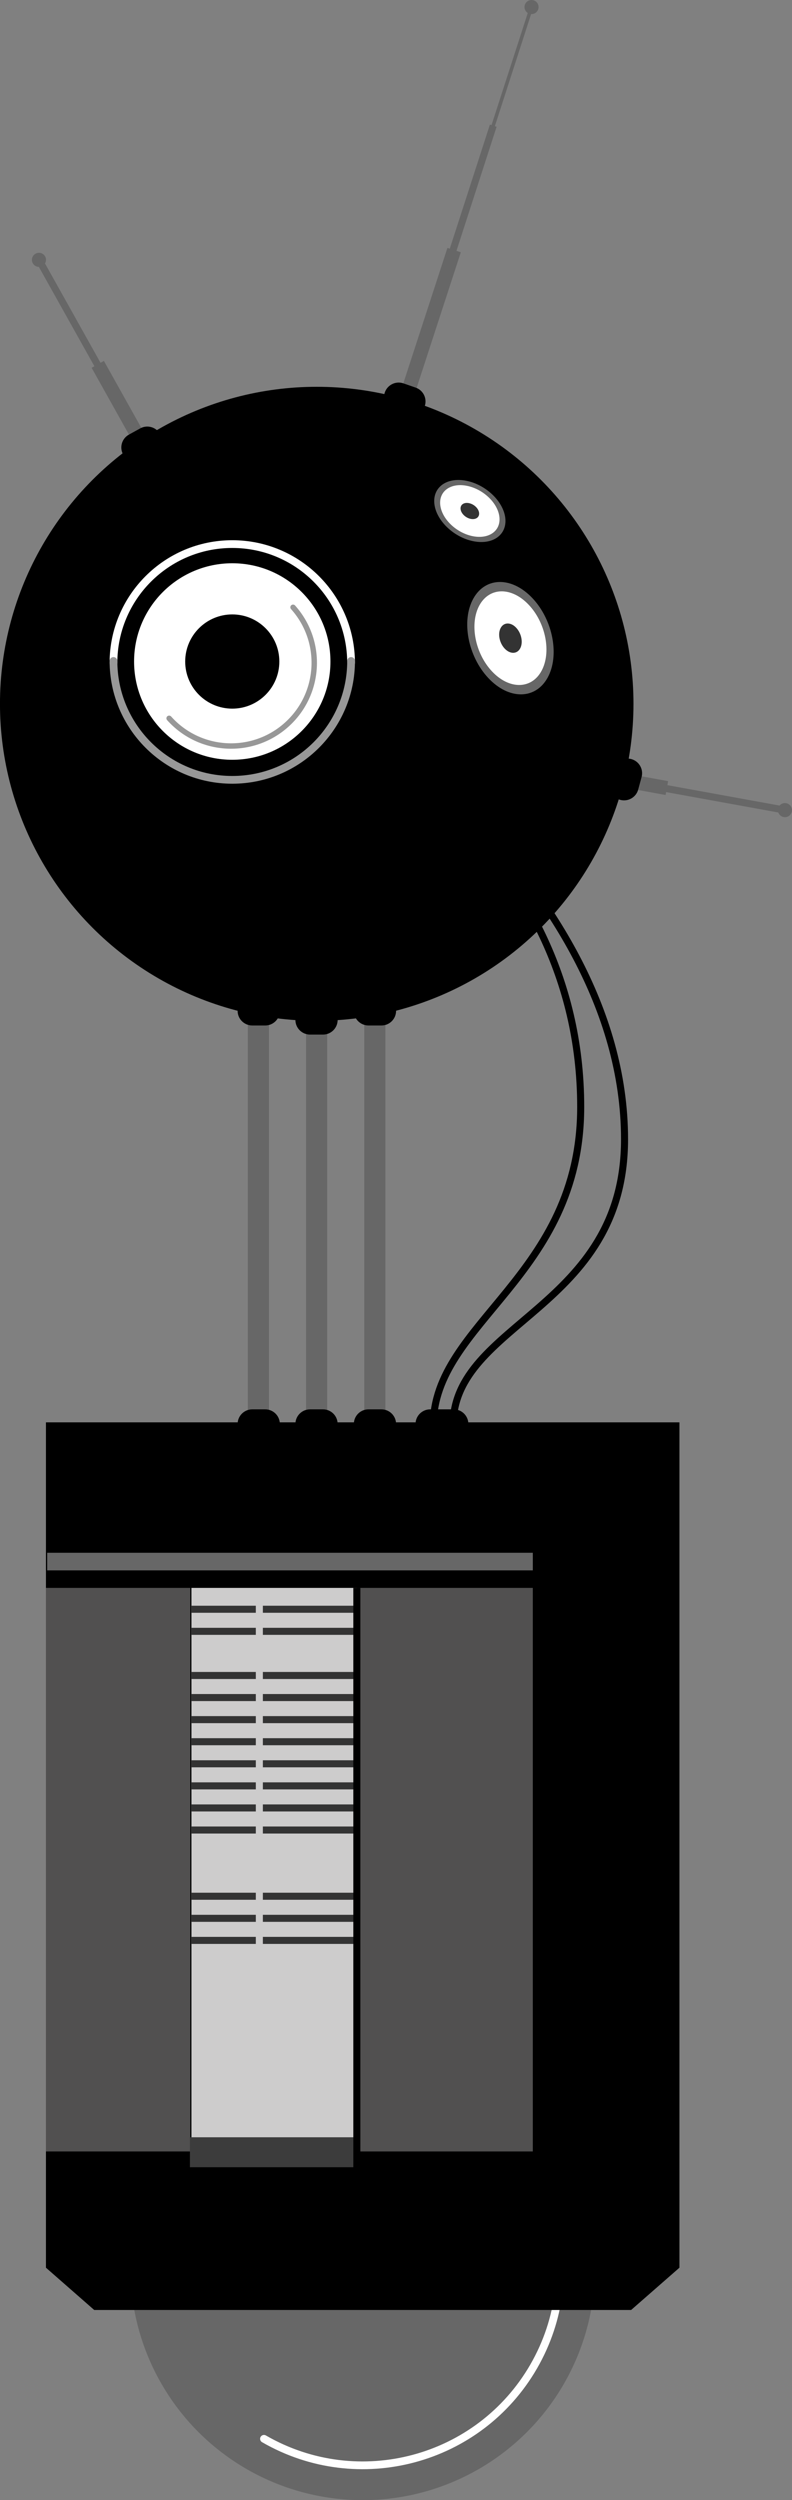 <?xml version="1.0" encoding="utf-8"?>
<!-- Generator: Adobe Illustrator 13.0.2, SVG Export Plug-In . SVG Version: 6.00 Build 14948)  -->
<!DOCTYPE svg PUBLIC "-//W3C//DTD SVG 1.0//EN" "http://www.w3.org/TR/2001/REC-SVG-20010904/DTD/svg10.dtd">
<svg version="1.0" id="Layer_1" xmlns="http://www.w3.org/2000/svg" xmlns:xlink="http://www.w3.org/1999/xlink" x="0px" y="0px"
	 width="112.518px" height="354.904px" viewBox="0 0 112.518 354.904" enable-background="new 0 0 112.518 354.904"
	 xml:space="preserve">
<rect x="0" y="0" width="112.518" height="354.904" fill="#808080" stroke="none"/>
<line fill="none" stroke="#676767" stroke-width="2" x1="50.869" y1="117.834" x2="13.889" y2="51.72"/>
<path fill="none" stroke="#000000" d="M44.675,96.899c0,0,44.053,27.466,44.053,64.829c0,24.1-24.358,25.995-24.358,40.616"/>
<circle fill="#676767" cx="51.527" cy="321.905" r="33"/>
<path fill="none" stroke="#FFFFFF" stroke-width="1.1" stroke-linecap="round" d="M37.502,346.197
	c13.417,7.746,30.571,3.15,38.317-10.268c7.746-13.416,3.15-30.57-10.268-38.316"/>
<polygon points="96.527,321.905 89.662,327.909 13.385,327.909 6.527,321.905 6.527,201.905 96.527,201.905 "/>
<line fill="none" stroke="#676767" stroke-width="2" x1="64.516" y1="35.502" x2="42.514" y2="103"/>
<line fill="none" stroke="#676767" x1="70.076" y1="17.84" x2="42.514" y2="103"/>
<line fill="none" stroke="#676767" x1="42.514" y1="103" x2="5.534" y2="36.886"/>
<line fill="none" stroke="#676767" stroke-width="0.5" x1="75.514" y1="1" x2="42.514" y2="103"/>
<line fill="none" stroke="#676767" x1="111.514" y1="115" x2="45.514" y2="103"/>
<line fill="none" stroke="#676767" stroke-width="2" x1="94.74" y1="111.869" x2="28.74" y2="99.869"/>
<line fill="none" stroke="#676767" stroke-width="3" x1="53.252" y1="126.925" x2="53.252" y2="201.905"/>
<line fill="none" stroke="#676767" stroke-width="3" x1="36.711" y1="126.925" x2="36.711" y2="201.905"/>
<line fill="none" stroke="#676767" stroke-width="3" x1="44.982" y1="126.925" x2="44.982" y2="201.905"/>
<circle cx="44.997" cy="99.907" r="45"/>
<circle fill="#FFFFFF" cx="32.997" cy="93.905" r="13.949"/>
<path d="M39.758,143.49c0-1.15-0.932-2.082-2.082-2.082h-1.837c-1.148,0-2.082,0.932-2.082,2.082l0,0
	c0,1.149,0.933,2.081,2.082,2.081h1.837C38.826,145.571,39.758,144.639,39.758,143.49L39.758,143.49z"/>
<path d="M60.338,57.672c0.376-1.087-0.198-2.272-1.284-2.649l-1.735-0.602c-1.086-0.376-2.271,0.198-2.648,1.285l0,0
	c-0.377,1.086,0.198,2.271,1.284,2.647l1.736,0.603C58.776,59.333,59.961,58.758,60.338,57.672L60.338,57.672z"/>
<path d="M88.115,113.543c1.11,0.3,2.253-0.356,2.554-1.465l0.48-1.773c0.3-1.109-0.355-2.252-1.466-2.553l0,0
	c-1.109-0.301-2.253,0.354-2.554,1.464l-0.479,1.774C86.35,112.099,87.005,113.242,88.115,113.543L88.115,113.543z"/>
<path d="M22.749,61.63c-0.555-1.007-1.82-1.374-2.828-0.82l-1.608,0.886c-1.006,0.556-1.373,1.82-0.818,2.828l0,0
	c0.554,1.008,1.82,1.375,2.826,0.82l1.61-0.887C22.937,63.902,23.303,62.638,22.749,61.63L22.749,61.63z"/>
<path d="M47.968,144.781c0-1.149-0.932-2.082-2.081-2.082h-1.838c-1.148,0-2.082,0.932-2.082,2.082l0,0
	c0,1.148,0.933,2.081,2.082,2.081h1.838C47.036,146.862,47.968,145.93,47.968,144.781L47.968,144.781z"/>
<path d="M56.27,143.49c0-1.15-0.933-2.082-2.082-2.082h-1.837c-1.149,0-2.082,0.932-2.082,2.082l0,0
	c0,1.149,0.932,2.081,2.082,2.081h1.837C55.338,145.571,56.27,144.639,56.27,143.49L56.27,143.49z"/>
<path d="M39.758,202.142c0-1.149-0.932-2.082-2.082-2.082h-1.837c-1.148,0-2.082,0.933-2.082,2.082l0,0
	c0,1.15,0.933,2.082,2.082,2.082h1.837C38.826,204.223,39.758,203.292,39.758,202.142L39.758,202.142z"/>
<path d="M66.541,202.142c0-1.149-0.932-2.082-2.082-2.082h-3.343c-1.149,0-2.082,0.933-2.082,2.082h-0.008
	c0,1.15,0.939,2.082,2.09,2.082h3.343C65.609,204.223,66.541,203.292,66.541,202.142L66.541,202.142z"/>
<path d="M47.968,202.142c0-1.148-0.932-2.082-2.081-2.082h-1.838c-1.148,0-2.082,0.933-2.082,2.082l0,0
	c0,1.149,0.933,2.082,2.082,2.082h1.838C47.036,204.223,47.968,203.291,47.968,202.142L47.968,202.142z"/>
<path d="M56.27,202.142c0-1.149-0.933-2.082-2.082-2.082h-1.837c-1.149,0-2.082,0.933-2.082,2.082l0,0
	c0,1.15,0.932,2.082,2.082,2.082h1.837C55.338,204.223,56.27,203.292,56.27,202.142L56.27,202.142z"/>
<circle fill="#676767" cx="111.514" cy="115" r="1"/>
<circle fill="#676767" cx="75.514" cy="1" r="1"/>
<circle fill="#676767" cx="5.534" cy="36.886" r="1"/>
<g>
	<path fill="#676767" d="M61.711,71.539c-0.272-2.369,1.762-3.844,4.542-3.291c2.781,0.552,5.261,2.922,5.535,5.29
		c0.272,2.368-1.763,3.843-4.542,3.29C64.463,76.276,61.983,73.906,61.711,71.539z"/>
	<path fill="#FFFFFF" d="M62.55,71.706c-0.228-1.976,1.469-3.202,3.785-2.742c2.317,0.46,4.386,2.435,4.612,4.408
		c0.229,1.973-1.467,3.201-3.786,2.74C64.845,75.653,62.778,73.679,62.55,71.706z"/>
	<path fill="#333333" d="M65.434,72.278c-0.072-0.619,0.46-1.003,1.185-0.858c0.728,0.145,1.375,0.762,1.446,1.381
		c0.071,0.618-0.46,1.002-1.188,0.858C66.151,73.514,65.504,72.896,65.434,72.278z"/>
</g>
<path fill="none" stroke="#FFFFFF" stroke-width="1.1" stroke-linecap="round" d="M16.119,94.111c0-9.32,7.558-16.876,16.878-16.876
	c9.321,0,16.879,7.556,16.879,16.876"/>
<g>
	<path fill="#676767" d="M67.24,84.978c1.732-3.131,5.498-3.155,8.414-0.056c2.912,3.097,3.873,8.152,2.143,11.282
		c-1.733,3.129-5.503,3.152-8.413,0.056C66.469,93.161,65.507,88.104,67.24,84.978z"/>
	<path fill="#FFFFFF" d="M68.118,85.912c1.443-2.608,4.584-2.628,7.009-0.046c2.43,2.582,3.232,6.793,1.788,9.4
		c-1.439,2.607-4.582,2.629-7.013,0.044C67.479,92.732,66.677,88.519,68.118,85.912z"/>
	<path fill="#333333" d="M71.139,89.125c0.451-0.82,1.436-0.823,2.193-0.018c0.763,0.812,1.017,2.129,0.562,2.947
		c-0.452,0.817-1.437,0.821-2.197,0.012C70.937,91.26,70.685,89.941,71.139,89.125z"/>
</g>
<path d="M26.31,93.906c0-3.688,2.994-6.688,6.688-6.688c3.694,0,6.688,3,6.688,6.688c0,3.693-2.994,6.688-6.688,6.688
	C29.304,100.593,26.31,97.599,26.31,93.906z"/>
<path fill="none" stroke="#989898" stroke-width="1.1" stroke-linecap="round" d="M49.878,93.825c0,9.32-7.558,16.876-16.878,16.876
	s-16.879-7.556-16.879-16.876"/>
<path fill="none" stroke="#989898" stroke-width="0.77" stroke-linecap="round" d="M41.633,86.206
	c4.353,4.861,3.938,12.331-0.925,16.682c-4.861,4.353-12.33,3.939-16.682-0.922"/>
<rect x="6.702" y="220.42" fill="#676767" width="68.994" height="2.5"/>
<rect x="6.527" y="225.405" fill="#515050" width="20.504" height="80"/>
<rect x="50.696" y="225.405" fill="#515050" width="25" height="80"/>
<rect x="27.197" y="225.405" fill="#CDCCCC" width="23.499" height="80"/>
<line fill="none" stroke="#333333" x1="27.205" y1="228.438" x2="50.934" y2="228.438"/>
<line fill="none" stroke="#333333" x1="27.205" y1="231.573" x2="50.934" y2="231.573"/>
<line fill="none" stroke="#333333" x1="27.205" y1="237.84" x2="50.934" y2="237.84"/>
<line fill="none" stroke="#333333" x1="27.205" y1="240.974" x2="50.934" y2="240.974"/>
<line fill="none" stroke="#333333" x1="27.205" y1="244.107" x2="50.934" y2="244.107"/>
<line fill="none" stroke="#333333" x1="27.205" y1="247.241" x2="50.934" y2="247.241"/>
<line fill="none" stroke="#333333" x1="27.205" y1="250.375" x2="50.934" y2="250.375"/>
<line fill="none" stroke="#333333" x1="27.205" y1="253.509" x2="50.934" y2="253.509"/>
<line fill="none" stroke="#333333" x1="27.205" y1="256.643" x2="50.934" y2="256.643"/>
<line fill="none" stroke="#333333" x1="27.205" y1="259.776" x2="50.934" y2="259.776"/>
<line fill="none" stroke="#333333" x1="27.205" y1="269.178" x2="50.934" y2="269.178"/>
<line fill="none" stroke="#333333" x1="27.205" y1="272.312" x2="50.934" y2="272.312"/>
<line fill="none" stroke="#333333" x1="27.205" y1="275.445" x2="50.934" y2="275.445"/>
<line fill="none" stroke="#CDCCCC" x1="36.844" y1="227.081" x2="36.844" y2="277.804"/>
<rect x="26.981" y="303.391" fill="#3C3C3C" width="23.953" height="4.253"/>
<line fill="none" stroke="#000000" x1="50.696" y1="225.405" x2="50.696" y2="308.155"/>
<path fill="none" stroke="#000000" d="M47.997,102.906c0,0,34.502,16.855,34.502,54.22c0,24.099-20.941,30.598-20.941,45.219"/>
</svg>
